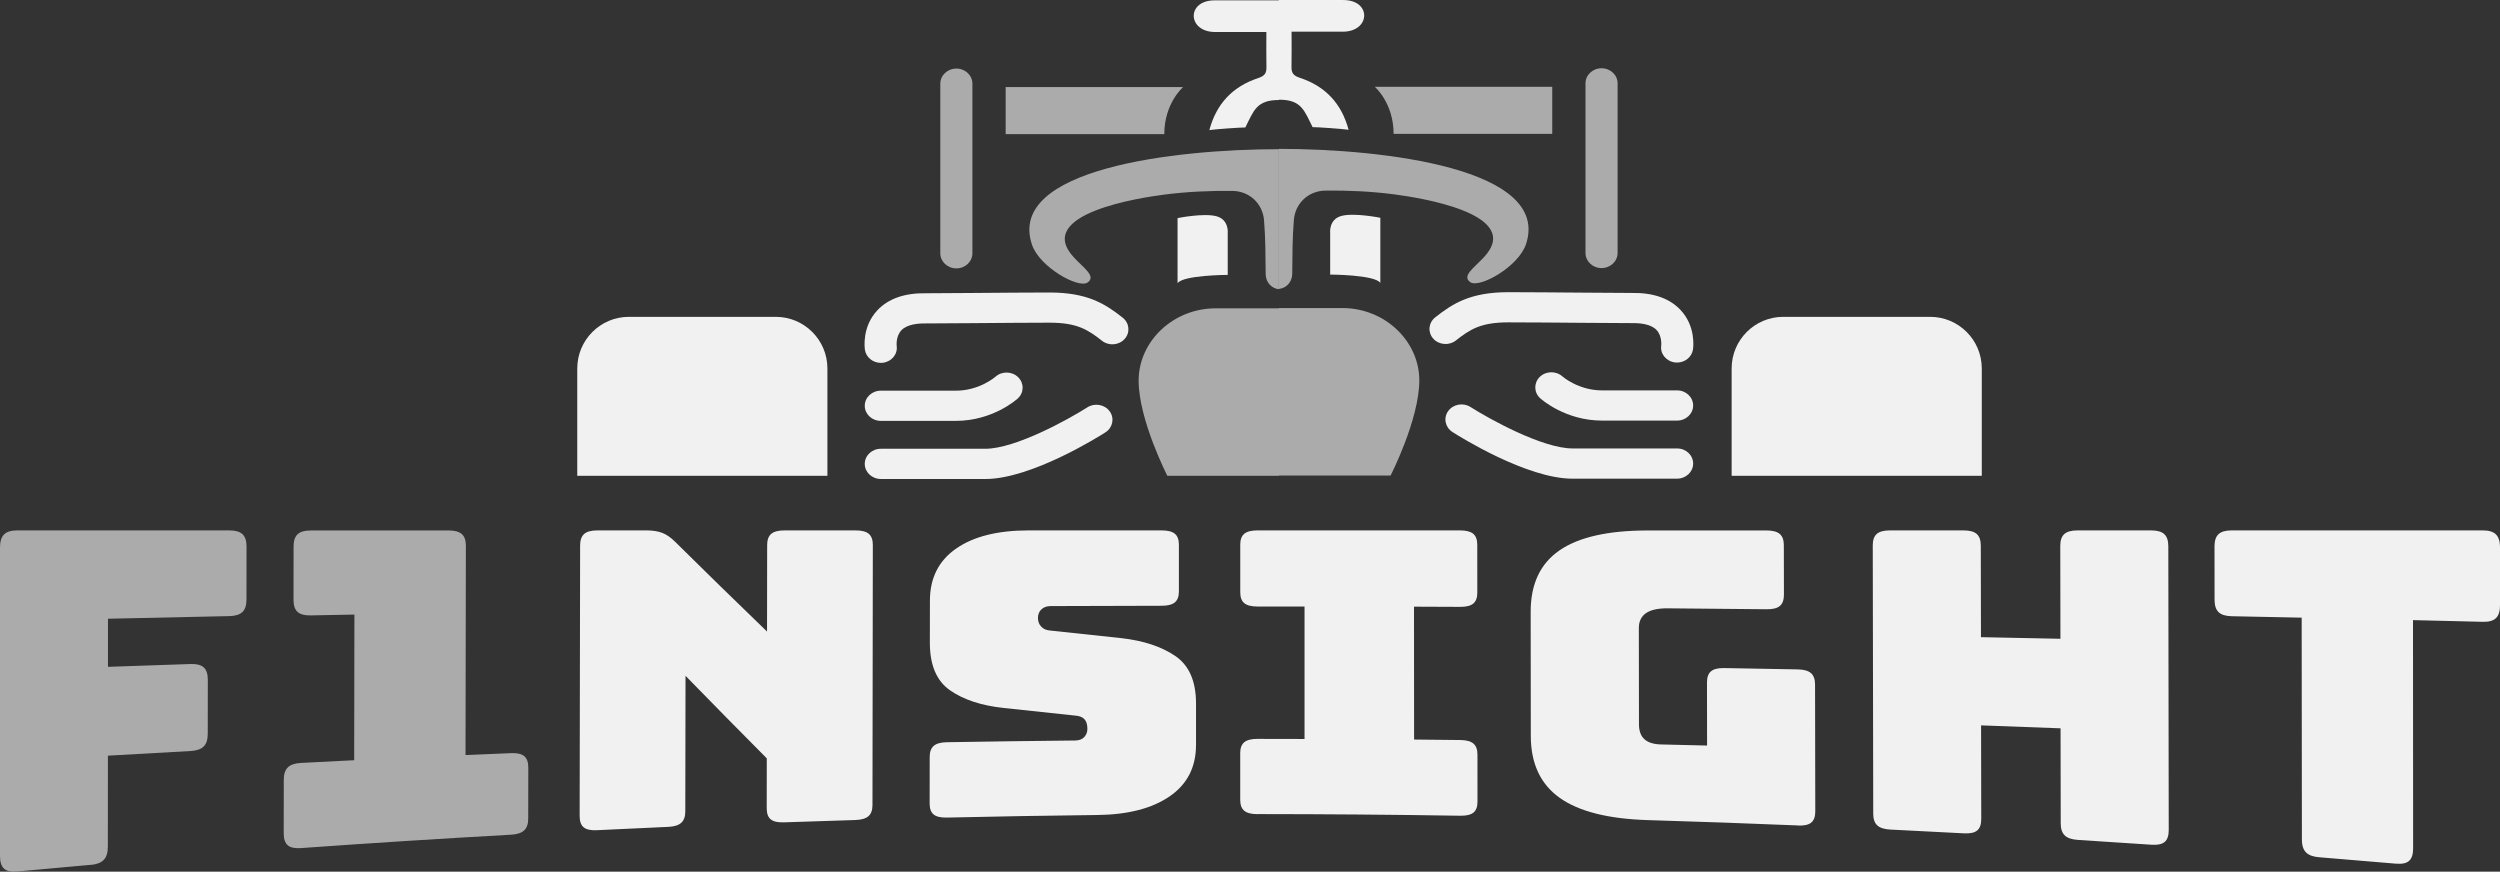 <?xml version="1.0" encoding="UTF-8"?><svg id="a" xmlns="http://www.w3.org/2000/svg" viewBox="0 0 787.94 274.72"><rect x="0" y="0" width="787.94" height="274.72" fill="#333333" stroke="none"/><path d="M562.04,99.86h46.3c8.98,0,16.27,7.29,16.27,16.27v33.83h-78.84v-33.83c0-8.98,7.29-16.27,16.27-16.27Z" fill="#f1f1f1" stroke-width="0"/><path d="M198.21,99.86h46.3c8.98,0,16.27,7.29,16.27,16.27v33.83h-78.84v-33.83c0-8.98,7.29-16.27,16.27-16.27Z" fill="#f1f1f1" stroke-width="0"/><path d="M301.37,21.96h.1c2.36,0,4.27,1.91,4.27,4.27v54.94h-8.65V26.24c0-2.36,1.91-4.27,4.27-4.27Z" fill="#f1f1f1" stroke-width="0"/><path d="M403.1,97.18h-19.99c-13.39,0-24.24,10.43-24.24,22.78s9.05,30,9.05,30h35.19v-52.78Z" fill="#ababab" stroke-width="0"/><path d="M366.96,42.28h-50v-14.83h55.93s-5.93,5.05-5.93,14.83Z" fill="#ababab" stroke-width="0"/><path d="M310.55,150.96h-32.94c-2.8,0-5.06-2.13-5.06-4.76s2.27-4.76,5.06-4.76h32.94c9.57,0,26.47-9.43,32.17-13.06,2.31-1.47,5.46-.91,7.03,1.27,1.57,2.17.97,5.13-1.34,6.61-2.36,1.51-23.47,14.71-37.86,14.71Z" fill="#f1f1f1" stroke-width="0"/><path d="M301.28,132.65h-23.67c-2.8,0-5.06-2.13-5.06-4.76s2.27-4.76,5.06-4.76h23.67c7.43,0,12.39-4.33,12.44-4.37,2.01-1.83,5.21-1.78,7.16.11,1.94,1.89,1.89,4.9-.11,6.73-.32.29-7.88,7.05-19.48,7.05Z" fill="#f1f1f1" stroke-width="0"/><path d="M277.62,114.37c-2.49,0-4.67-1.75-5.02-4.13-.11-.73-.91-7.31,3.93-12.45,3.45-3.66,8.59-5.48,15.38-5.36,1.16.02,7.68-.04,14.58-.09,8.75-.07,18.66-.15,24.27-.15,12.02,0,17.57,3.59,23.08,7.93,2.14,1.69,2.43,4.69.63,6.7-1.79,2.01-4.99,2.28-7.13.6-4.52-3.56-7.9-5.72-16.59-5.72-5.57,0-15.46.08-24.19.15-8.39.07-13.6.11-14.83.09-2.48-.04-5.84.3-7.6,2.12-1.85,1.92-1.52,4.91-1.52,4.94.38,2.6-1.56,4.98-4.32,5.33-.23.03-.46.05-.69.05Z" fill="#f1f1f1" stroke-width="0"/><path d="M301.42,84.59c-2.79,0-5.06-2.13-5.06-4.76V26.37c0-2.63,2.27-4.76,5.06-4.76s5.06,2.13,5.06,4.76v53.46c0,2.63-2.27,4.76-5.06,4.76Z" fill="#ababab" stroke-width="0"/><path d="M342.74,89.05c-2.82,1.96-15.1-4.82-17.5-11.97-8.01-23.89,44.99-30.06,77.85-30.06v44.14c-2.45-.25-4.16-2.3-4.18-4.76-.05-5.68-.05-11.37-.52-17.02-.43-5.15-4.53-9.16-10-9.21-7.24-.08-14.55.26-21.71,1.2-7.22.95-41.1,5.98-28.17,19.82,3.22,3.44,7.06,5.92,4.24,7.88Z" fill="#ababab" stroke-width="0"/><path d="M403.1,31.52c-7.1,0-7.93,3.35-10.6,8.65-1.78,0-9.23.53-11.34.83,2.22-8.28,7.3-13.72,15.4-16.39,2.19-.72,2.63-1.69,2.59-3.53-.08-3.54-.02-7.07-.02-10.99-5.59,0-12.57,0-16.12,0-8.8,0-9.2-9.98-.17-9.98,4.14,0,13.52,0,20.28,0v31.42Z" fill="#f1f1f1" stroke-width="0"/><path d="M386.95,86.64s-14.06.04-15.81,2.62v-20.52s8.18-1.66,12.24-.59,3.57,5.37,3.57,5.37v13.13Z" fill="#f1f1f1" stroke-width="0"/><path d="M500.45,21.87h8.65v54.94c0,2.36-1.91,4.27-4.27,4.27h-.1c-2.36,0-4.27-1.91-4.27-4.27V21.87h0Z" transform="translate(1009.54 102.95) rotate(180)" fill="#f1f1f1" stroke-width="0"/><path d="M403.1,97.09h19.99c13.39,0,24.24,10.43,24.24,22.78,0,12.35-9.05,30-9.05,30h-35.19v-52.78Z" fill="#ababab" stroke-width="0"/><path d="M439.23,42.19c3.2,0,50,0,50,0v-14.83s-55.93,0-55.93,0c0,0,5.93,5.05,5.93,14.83Z" fill="#ababab" stroke-width="0"/><path d="M495.64,150.86h32.94c2.8,0,5.06-2.13,5.06-4.76s-2.27-4.76-5.06-4.76h-32.94c-9.57,0-26.47-9.43-32.17-13.06-2.31-1.47-5.46-.91-7.03,1.27-1.57,2.17-.97,5.13,1.34,6.61,2.36,1.51,23.47,14.71,37.86,14.71Z" fill="#f1f1f1" stroke-width="0"/><path d="M504.91,132.56h23.67c2.8,0,5.06-2.13,5.06-4.76s-2.27-4.76-5.06-4.76h-23.67c-7.43,0-12.39-4.33-12.44-4.37-2.01-1.83-5.21-1.78-7.16.11-1.94,1.89-1.89,4.9.11,6.73.32.29,7.88,7.05,19.48,7.05Z" fill="#f1f1f1" stroke-width="0"/><path d="M528.57,114.27c2.49,0,4.67-1.75,5.02-4.13.11-.73.91-7.31-3.93-12.45-3.45-3.66-8.59-5.48-15.38-5.36-1.16.02-7.68-.04-14.58-.09-8.75-.07-18.66-.15-24.27-.15-12.02,0-17.57,3.59-23.08,7.93-2.14,1.69-2.43,4.69-.63,6.7,1.79,2.01,4.99,2.28,7.13.6,4.52-3.56,7.9-5.72,16.59-5.72,5.57,0,15.46.08,24.19.15,8.39.07,13.6.11,14.83.09,2.48-.04,5.84.3,7.6,2.12,1.85,1.92,1.52,4.91,1.52,4.94-.38,2.6,1.56,4.98,4.32,5.33.23.03.46.05.69.05Z" fill="#f1f1f1" stroke-width="0"/><line x1="504.77" y1="26.27" x2="504.77" y2="79.74" fill="#ababab" stroke-width="0"/><path d="M504.77,84.49c-2.8,0-5.06-2.13-5.06-4.76V26.27c0-2.63,2.27-4.76,5.06-4.76s5.06,2.13,5.06,4.76v53.46c0,2.63-2.27,4.76-5.06,4.76Z" fill="#ababab" stroke-width="0"/><path d="M463.45,88.95c2.82,1.96,15.1-4.82,17.5-11.97,8.01-23.89-44.99-30.06-77.85-30.06,0,12.68,0,30.22,0,44.14,2.45-.25,4.16-2.3,4.18-4.76.05-5.68.05-11.37.52-17.02.43-5.15,4.53-9.16,10-9.21,7.24-.08,14.55.26,21.71,1.2,7.22.95,41.1,5.98,28.17,19.82-3.22,3.44-7.06,5.92-4.24,7.88Z" fill="#ababab" stroke-width="0"/><path d="M403.1,31.42c7.1,0,7.93,3.35,10.6,8.65,1.78,0,9.23.53,11.34.83-2.22-8.28-7.3-13.72-15.4-16.39-2.19-.72-2.63-1.69-2.59-3.53.08-3.54.02-7.07.02-10.99,5.59,0,12.57,0,16.12,0,8.8,0,9.2-9.98.17-9.98-4.14,0-13.52,0-20.28,0,0,8.94,0,20.45,0,31.42Z" fill="#f1f1f1" stroke-width="0"/><path d="M419.24,86.54s14.06.04,15.81,2.62c0-5.64,0-20.52,0-20.52,0,0-8.18-1.66-12.24-.59s-3.57,5.37-3.57,5.37v13.13Z" fill="#f1f1f1" stroke-width="0"/><path d="M28.59,272.57c-7.74.68-15.47,1.38-23.2,2.1-1.9.18-3.27-.12-4.12-.89-.85-.77-1.27-2.11-1.27-4.01v-97.2c0-1.9.42-3.28,1.28-4.13.85-.85,2.22-1.27,4.13-1.27,22.3,0,44.6,0,66.9,0,1.9,0,3.27.4,4.12,1.2.85.8,1.27,2.09,1.27,3.87,0,5.59-.01,11.17-.02,16.76,0,1.78-.43,3.08-1.28,3.9-.85.82-2.23,1.24-4.13,1.28-12.75.26-25.49.54-38.24.83,0,5.05,0,10.1,0,15.16,8.69-.31,17.39-.6,26.08-.89,1.9-.06,3.27.3,4.12,1.08.85.78,1.27,2.07,1.27,3.87,0,5.69-.01,11.37-.02,17.06,0,1.8-.43,3.13-1.28,3.98-.85.85-2.23,1.33-4.12,1.43-8.69.47-17.38.96-26.07,1.47,0,9.57-.01,19.14-.02,28.71,0,1.85-.43,3.22-1.28,4.12-.85.9-2.22,1.43-4.12,1.6Z" fill="#ababab" stroke-width="0"/><path d="M161.08,263.08c-22.1,1.23-44.19,2.64-66.27,4.22-1.9.14-3.27-.16-4.12-.89-.85-.73-1.27-1.98-1.27-3.75,0-5.63.02-11.26.02-16.89,0-1.77.43-3.07,1.28-3.91.85-.84,2.22-1.3,4.12-1.4,5.6-.29,11.19-.58,16.79-.86.02-15.3.05-30.6.07-45.9-4.6.08-9.2.17-13.8.26-1.9.04-3.28-.33-4.12-1.1-.85-.77-1.27-2.04-1.27-3.81,0-5.62.02-11.24.02-16.85,0-1.76.43-3.04,1.28-3.83.85-.79,2.23-1.18,4.13-1.18,14.5,0,29,0,43.5,0,1.9,0,3.27.38,4.12,1.14.85.76,1.27,1.99,1.27,3.69-.04,21.99-.08,43.98-.11,65.96,4.8-.21,9.6-.41,14.4-.61,1.9-.08,3.27.25,4.12.96.85.72,1.27,1.92,1.27,3.6,0,5.36-.02,10.71-.03,16.07,0,1.68-.43,2.92-1.28,3.72-.85.8-2.23,1.25-4.13,1.36Z" fill="#ababab" stroke-width="0"/><path d="M210.59,260.61c-7.5.33-15.01.68-22.51,1.05-1.9.09-3.28-.21-4.12-.91-.85-.7-1.27-1.89-1.27-3.56.05-28.43.1-56.85.15-85.28,0-1.67.43-2.87,1.28-3.62.85-.74,2.23-1.12,4.13-1.12,5.2,0,10.4,0,15.6,0,1.9,0,3.52.26,4.87.78,1.35.52,2.67,1.43,3.97,2.72,9.68,9.58,19.37,19.03,29.06,28.38.01-9.09.03-18.18.04-27.27,0-1.62.43-2.8,1.28-3.52.85-.72,2.23-1.09,4.13-1.09,7.5,0,15,0,22.5,0,1.9,0,3.27.36,4.12,1.08.85.72,1.27,1.88,1.27,3.48-.04,27.33-.07,54.67-.11,82,0,1.6-.43,2.78-1.28,3.52-.85.74-2.23,1.14-4.13,1.2-7.51.22-15.01.47-22.52.73-1.9.07-3.28-.24-4.13-.94-.85-.69-1.27-1.85-1.27-3.48,0-5.25.02-10.5.02-15.75-8.54-8.59-17.08-17.25-25.61-26.01-.02,14.24-.05,28.48-.07,42.72,0,1.64-.43,2.84-1.28,3.61-.85.77-2.23,1.2-4.13,1.28Z" fill="#f1f1f1" stroke-width="0"/><path d="M345.85,256.87c-15.82.18-31.63.45-47.45.81-1.9.04-3.28-.28-4.13-.97-.85-.69-1.27-1.84-1.27-3.43,0-4.91.01-9.82.02-14.73,0-1.59.43-2.76,1.28-3.48.85-.73,2.23-1.11,4.13-1.14,13.46-.23,26.92-.41,40.38-.54,1.3-.01,2.28-.37,2.93-1.09.65-.71.98-1.57.98-2.56,0-1.41-.32-2.45-.97-3.11-.65-.66-1.63-1.02-2.93-1.1-7.5-.81-15.01-1.61-22.51-2.4-7-.75-12.63-2.6-16.88-5.56-4.25-2.96-6.37-7.97-6.36-15.02,0-4.41.01-8.81.02-13.22,0-7.13,2.76-12.62,8.27-16.44,5.5-3.82,13.1-5.72,22.81-5.72,14,0,28,0,42,0,1.9,0,3.27.35,4.12,1.06.85.7,1.27,1.84,1.27,3.42,0,4.93,0,9.86,0,14.79,0,1.58-.43,2.72-1.28,3.42-.85.71-2.23,1.06-4.13,1.06-11.65.02-23.31.05-34.96.1-1.3,0-2.3.36-3,1.07-.7.71-1.05,1.61-1.05,2.69,0,1.08.35,2,1.05,2.74.7.75,1.7,1.16,3,1.23,7.45.79,14.9,1.59,22.36,2.39,7,.81,12.65,2.7,16.96,5.67,4.3,2.97,6.45,7.94,6.45,14.9,0,4.35,0,8.7,0,13.05,0,7.04-2.78,12.45-8.34,16.25-5.56,3.8-13.14,5.75-22.75,5.86Z" fill="#f1f1f1" stroke-width="0"/><path d="M396.3,256.6c-1.9,0-3.28-.35-4.13-1.06-.85-.7-1.28-1.84-1.28-3.41,0-4.93,0-9.85,0-14.78,0-1.57.42-2.71,1.28-3.42.85-.7,2.23-1.06,4.13-1.05,4.95,0,9.91.01,14.86.03,0-13.92,0-27.83,0-41.75-4.95,0-9.9,0-14.86,0-1.9,0-3.28-.35-4.13-1.06-.85-.7-1.27-1.84-1.27-3.42,0-5.01,0-10.02,0-15.03,0-1.57.42-2.71,1.27-3.42.85-.7,2.22-1.06,4.12-1.06,21.3,0,42.6,0,63.9,0,1.9,0,3.27.36,4.13,1.06.85.71,1.28,1.86,1.28,3.44,0,5.04,0,10.09.01,15.13,0,1.59-.42,2.73-1.27,3.43-.85.71-2.23,1.05-4.13,1.04-4.85-.02-9.7-.04-14.55-.06l.03,41.88c4.85.04,9.71.09,14.56.15,1.9.02,3.28.39,4.13,1.11.85.72,1.28,1.87,1.28,3.46,0,4.96,0,9.92.01,14.88,0,1.58-.42,2.72-1.27,3.42-.85.69-2.23,1.02-4.13.99-21.32-.34-42.65-.51-63.97-.52Z" fill="#f1f1f1" stroke-width="0"/><path d="M566.7,260.16c-15.76-.65-31.52-1.21-47.28-1.68-12.51-.38-21.8-2.71-27.85-7.03-6.06-4.32-9.09-10.81-9.1-19.51-.01-13.05-.03-26.1-.04-39.15,0-8.7,3.01-15.13,9.06-19.31,6.04-4.18,15.32-6.29,27.82-6.29,12.5,0,25,0,37.5,0,1.9,0,3.27.37,4.13,1.1.85.73,1.28,1.91,1.28,3.55,0,5.2.02,10.4.03,15.6,0,1.63-.42,2.81-1.27,3.53-.85.72-2.22,1.07-4.12,1.05-10.4-.11-20.8-.21-31.2-.29-3.1-.03-5.4.49-6.9,1.53-1.5,1.05-2.25,2.62-2.24,4.73.01,10.09.03,20.19.04,30.28,0,2.11.58,3.69,1.73,4.72,1.15,1.04,2.88,1.58,5.18,1.64,4.85.11,9.71.23,14.56.35-.01-6.64-.02-13.27-.03-19.91,0-1.62.42-2.78,1.27-3.49.85-.71,2.22-1.05,4.12-1.02,7.75.13,15.5.27,23.26.42,1.9.04,3.28.43,4.13,1.18.85.75,1.28,1.95,1.28,3.59.02,13.33.05,26.67.07,40,0,1.64-.42,2.81-1.27,3.51-.85.7-2.23,1.01-4.13.93Z" fill="#f1f1f1" stroke-width="0"/><path d="M619.06,262.65c-7.75-.42-15.5-.81-23.25-1.19-1.9-.09-3.28-.53-4.13-1.31-.85-.78-1.28-2-1.28-3.65-.05-28.21-.1-56.42-.15-84.63,0-1.65.42-2.85,1.27-3.59.85-.74,2.22-1.11,4.12-1.11,7.75,0,15.5,0,23.25,0,1.9,0,3.28.38,4.13,1.13.85.75,1.28,1.98,1.28,3.66.02,9.62.03,19.24.05,28.86,8.35.16,16.7.33,25.05.51-.02-9.77-.03-19.54-.05-29.3,0-1.71.42-2.95,1.27-3.71.85-.76,2.22-1.15,4.12-1.15,7.75,0,15.5,0,23.25,0,1.9,0,3.28.39,4.13,1.17.85.78,1.28,2.05,1.28,3.8.04,29.83.09,59.67.13,89.5,0,1.75-.42,2.99-1.27,3.71-.85.72-2.22,1.02-4.12.89-7.75-.53-15.49-1.03-23.24-1.52-1.9-.12-3.28-.59-4.13-1.4-.85-.82-1.28-2.08-1.28-3.79-.02-9.99-.03-19.99-.05-29.98-8.35-.33-16.7-.64-25.05-.93.02,9.84.03,19.69.05,29.53,0,1.69-.42,2.88-1.27,3.59-.85.71-2.22,1.01-4.12.91Z" fill="#f1f1f1" stroke-width="0"/><path d="M755.16,272.21c-8.09-.7-16.17-1.38-24.26-2.03-1.9-.15-3.27-.67-4.12-1.54-.85-.87-1.28-2.21-1.28-4.02-.02-23.32-.05-46.63-.07-69.95-7.35-.16-14.7-.31-22.04-.45-1.9-.04-3.28-.46-4.13-1.27-.85-.81-1.28-2.09-1.28-3.86,0-5.63-.02-11.26-.02-16.89,0-1.77.42-3.05,1.27-3.84.85-.79,2.22-1.19,4.12-1.19,26.4,0,52.8,0,79.2,0,1.9,0,3.27.43,4.12,1.27.85.85,1.28,2.23,1.28,4.13v18.15c0,1.9-.43,3.27-1.27,4.09-.85.83-2.23,1.22-4.12,1.17-7.35-.18-14.69-.36-22.04-.53.01,23.98.02,47.96.04,71.95,0,1.86-.42,3.16-1.27,3.92-.85.76-2.22,1.05-4.12.88Z" fill="#f1f1f1" stroke-width="0"/></svg>